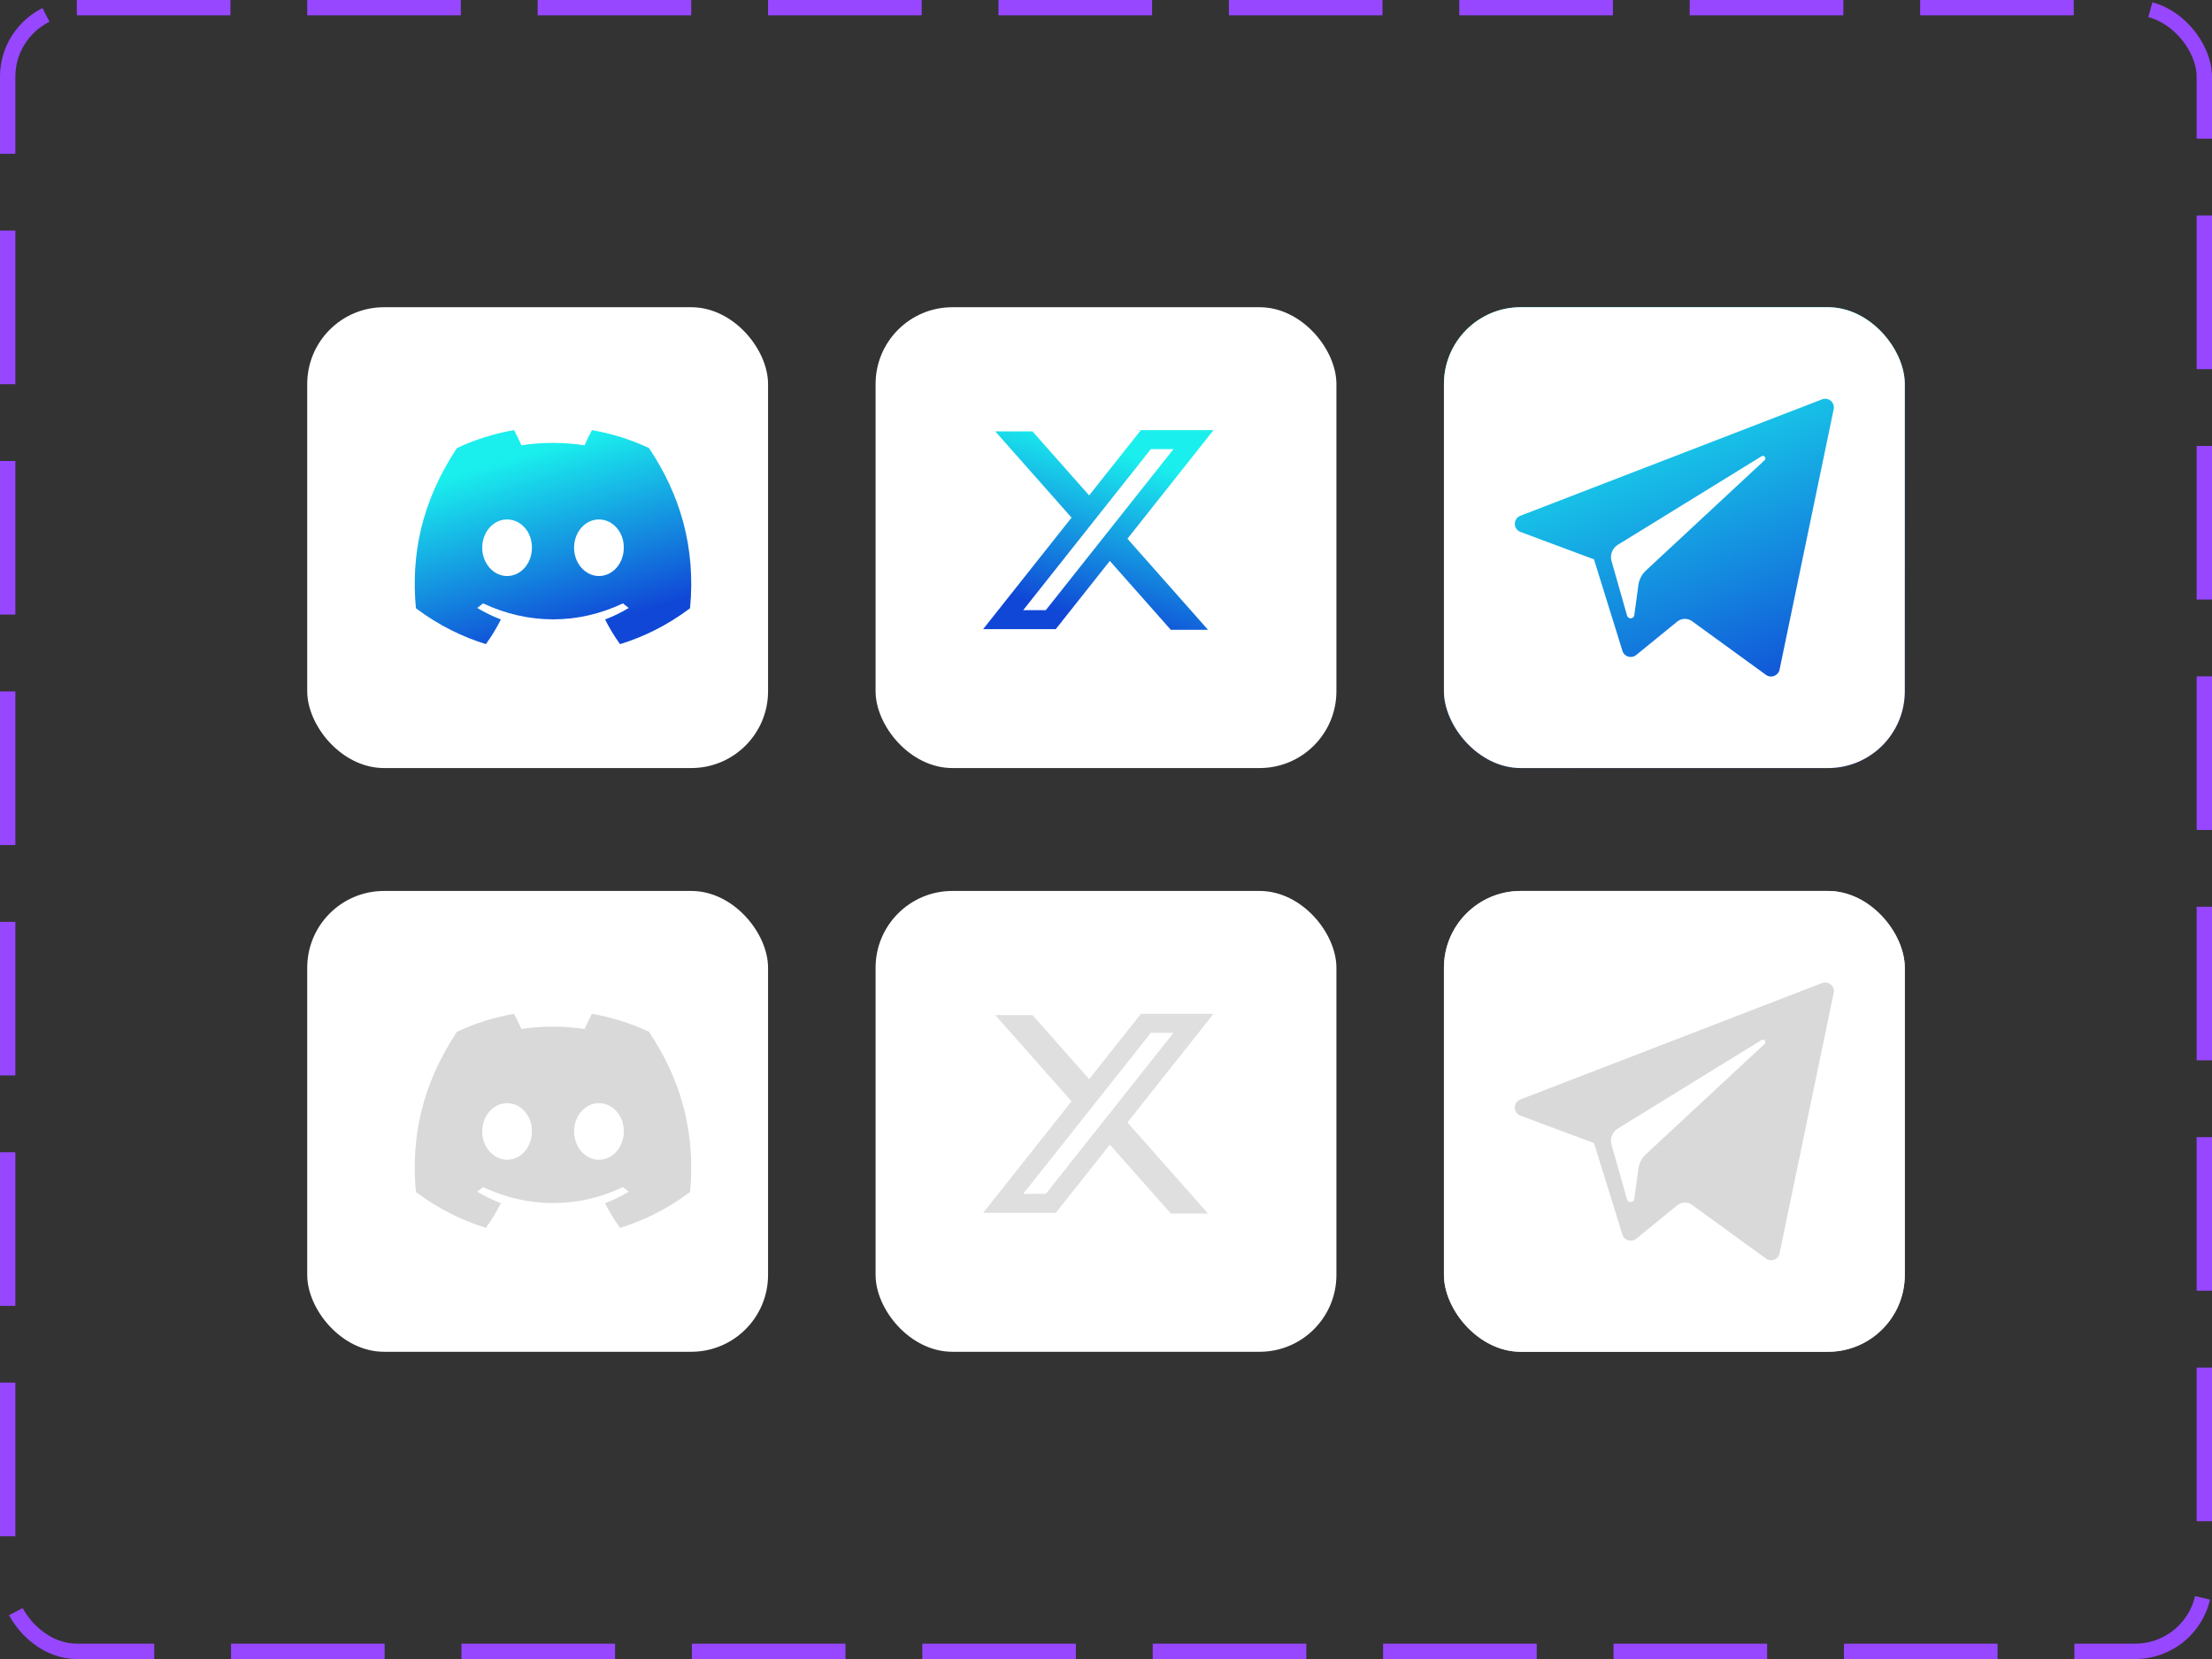<svg width="144" height="108" viewBox="0 0 144 108" fill="none" xmlns="http://www.w3.org/2000/svg">
<rect x="0" y="0" width="144" height="108" fill="#333333" stroke="none"/>
<rect x="0.5" y="0.5" width="143" height="107" rx="4.5" stroke="#9747FF" stroke-dasharray="10 5"/>
<rect x="57" y="20" width="30" height="30" rx="5" fill="white"/>
<path fill-rule="evenodd" clip-rule="evenodd" d="M74.273 28H79L73.396 35.07L76.019 38.035L78.641 41H76.218L72.25 36.515L68.727 40.959H64L69.767 33.684L69.757 33.696L64.791 28.083H67.215L70.903 32.251L74.273 28ZM76.391 29.238H74.919L66.609 39.721H68.081L76.391 29.238Z" fill="url(#paint0_linear_171_3258)"/>
<rect x="57" y="58" width="30" height="30" rx="5" fill="white"/>
<path fill-rule="evenodd" clip-rule="evenodd" d="M74.273 66H79L73.396 73.07L76.019 76.035L78.641 79H76.218L72.25 74.515L68.727 78.959H64L69.767 71.684L69.757 71.696L64.791 66.083H67.215L70.903 70.251L74.273 66ZM76.391 67.238H74.919L66.609 77.721H68.081L76.391 67.238Z" fill="#D9D9D9" fill-opacity="0.851"/>
<rect x="20" y="20" width="30" height="30" rx="5" fill="white"/>
<path d="M42.248 29.167C41.083 28.622 39.837 28.226 38.534 28C38.374 28.289 38.187 28.678 38.059 28.988C36.674 28.779 35.302 28.779 33.943 28.988C33.814 28.678 33.623 28.289 33.462 28C32.158 28.226 30.91 28.623 29.745 29.17C27.395 32.721 26.758 36.184 27.076 39.598C28.635 40.763 30.146 41.47 31.631 41.932C31.998 41.428 32.325 40.891 32.606 40.326C32.07 40.122 31.556 39.87 31.07 39.578C31.199 39.483 31.325 39.383 31.447 39.28C34.409 40.666 37.627 40.666 40.553 39.28C40.676 39.383 40.802 39.483 40.93 39.578C40.443 39.872 39.927 40.123 39.391 40.327C39.672 40.891 39.998 41.429 40.366 41.934C41.853 41.471 43.365 40.764 44.923 39.598C45.297 35.641 44.285 32.209 42.248 29.167ZM33.01 37.499C32.121 37.499 31.392 36.669 31.392 35.658C31.392 34.647 32.105 33.816 33.01 33.816C33.915 33.816 34.644 34.646 34.628 35.658C34.63 36.669 33.915 37.499 33.01 37.499ZM38.99 37.499C38.101 37.499 37.372 36.669 37.372 35.658C37.372 34.647 38.085 33.816 38.99 33.816C39.895 33.816 40.624 34.646 40.608 35.658C40.608 36.669 39.895 37.499 38.99 37.499Z" fill="url(#paint1_linear_171_3258)"/>
<rect x="20" y="58" width="30" height="30" rx="5" fill="white"/>
<path d="M42.248 67.167C41.083 66.622 39.837 66.226 38.534 66C38.374 66.289 38.187 66.678 38.059 66.988C36.674 66.779 35.302 66.779 33.943 66.988C33.814 66.678 33.623 66.289 33.462 66C32.158 66.226 30.91 66.623 29.745 67.17C27.395 70.721 26.758 74.184 27.076 77.598C28.635 78.763 30.146 79.47 31.631 79.932C31.998 79.428 32.325 78.891 32.606 78.326C32.07 78.122 31.556 77.87 31.07 77.578C31.199 77.483 31.325 77.383 31.447 77.28C34.409 78.666 37.627 78.666 40.553 77.28C40.676 77.383 40.802 77.483 40.93 77.578C40.443 77.872 39.927 78.123 39.391 78.327C39.672 78.891 39.998 79.429 40.366 79.934C41.853 79.471 43.365 78.764 44.923 77.598C45.297 73.641 44.285 70.209 42.248 67.167ZM33.01 75.499C32.121 75.499 31.392 74.669 31.392 73.658C31.392 72.647 32.105 71.816 33.01 71.816C33.915 71.816 34.644 72.646 34.628 73.658C34.63 74.669 33.915 75.499 33.01 75.499ZM38.99 75.499C38.101 75.499 37.372 74.669 37.372 73.658C37.372 72.647 38.085 71.816 38.99 71.816C39.895 71.816 40.624 72.646 40.608 73.658C40.608 74.669 39.895 75.499 38.99 75.499Z" fill="#D9D9D9"/>
<g clip-path="url(#clip0_171_3258)">
<rect x="94" y="20" width="30" height="30" rx="5" fill="url(#paint2_linear_171_3258)"/>
<path fill-rule="evenodd" clip-rule="evenodd" d="M94 20V50H124V20H94ZM119.372 26.638L115.848 43.592C115.765 43.993 115.295 44.174 114.964 43.933L110.153 40.44C109.86 40.228 109.462 40.239 109.183 40.467L106.515 42.642C106.205 42.895 105.739 42.754 105.62 42.373L103.768 36.415L98.982 34.629C98.496 34.447 98.492 33.761 98.977 33.574L118.617 25.997C119.034 25.836 119.463 26.201 119.372 26.638Z" fill="white"/>
<path fill-rule="evenodd" clip-rule="evenodd" d="M114.675 29.704L105.322 35.465C104.963 35.686 104.794 36.119 104.91 36.524L105.921 40.077C105.993 40.329 106.359 40.303 106.394 40.043L106.656 38.095C106.706 37.728 106.881 37.389 107.152 37.137L114.871 29.962C115.016 29.828 114.843 29.601 114.675 29.704Z" fill="white"/>
</g>
<g clip-path="url(#clip1_171_3258)">
<rect x="94" y="58" width="30" height="30" rx="5" fill="#D9D9D9"/>
<path fill-rule="evenodd" clip-rule="evenodd" d="M94 58V88H124V58H94ZM119.372 64.638L115.848 81.592C115.765 81.993 115.295 82.174 114.964 81.933L110.153 78.44C109.86 78.228 109.462 78.239 109.183 78.467L106.515 80.642C106.205 80.895 105.739 80.754 105.62 80.373L103.768 74.415L98.982 72.629C98.496 72.447 98.492 71.761 98.977 71.574L118.617 63.997C119.034 63.836 119.463 64.201 119.372 64.638Z" fill="white"/>
<path fill-rule="evenodd" clip-rule="evenodd" d="M114.675 67.704L105.322 73.465C104.963 73.686 104.794 74.119 104.91 74.524L105.921 78.077C105.993 78.329 106.359 78.303 106.394 78.043L106.656 76.095C106.706 75.728 106.881 75.389 107.152 75.137L114.871 67.962C115.016 67.828 114.843 67.601 114.675 67.704Z" fill="white"/>
</g>
<defs>
<linearGradient id="paint0_linear_171_3258" x1="73.687" y1="29.668" x2="70.096" y2="40.225" gradientUnits="userSpaceOnUse">
<stop stop-color="#1AEFED"/>
<stop offset="1" stop-color="#1047D6"/>
</linearGradient>
<linearGradient id="paint1_linear_171_3258" x1="33.376" y1="29.788" x2="36.887" y2="41.345" gradientUnits="userSpaceOnUse">
<stop stop-color="#1AEFED"/>
<stop offset="1" stop-color="#1047D6"/>
</linearGradient>
<linearGradient id="paint2_linear_171_3258" x1="104.626" y1="23.849" x2="113.871" y2="47.402" gradientUnits="userSpaceOnUse">
<stop stop-color="#1AEFED"/>
<stop offset="1" stop-color="#1047D6"/>
</linearGradient>
<clipPath id="clip0_171_3258">
<rect x="94" y="20" width="30" height="30" rx="5" fill="white"/>
</clipPath>
<clipPath id="clip1_171_3258">
<rect x="94" y="58" width="30" height="30" rx="5" fill="white"/>
</clipPath>
</defs>
</svg>
